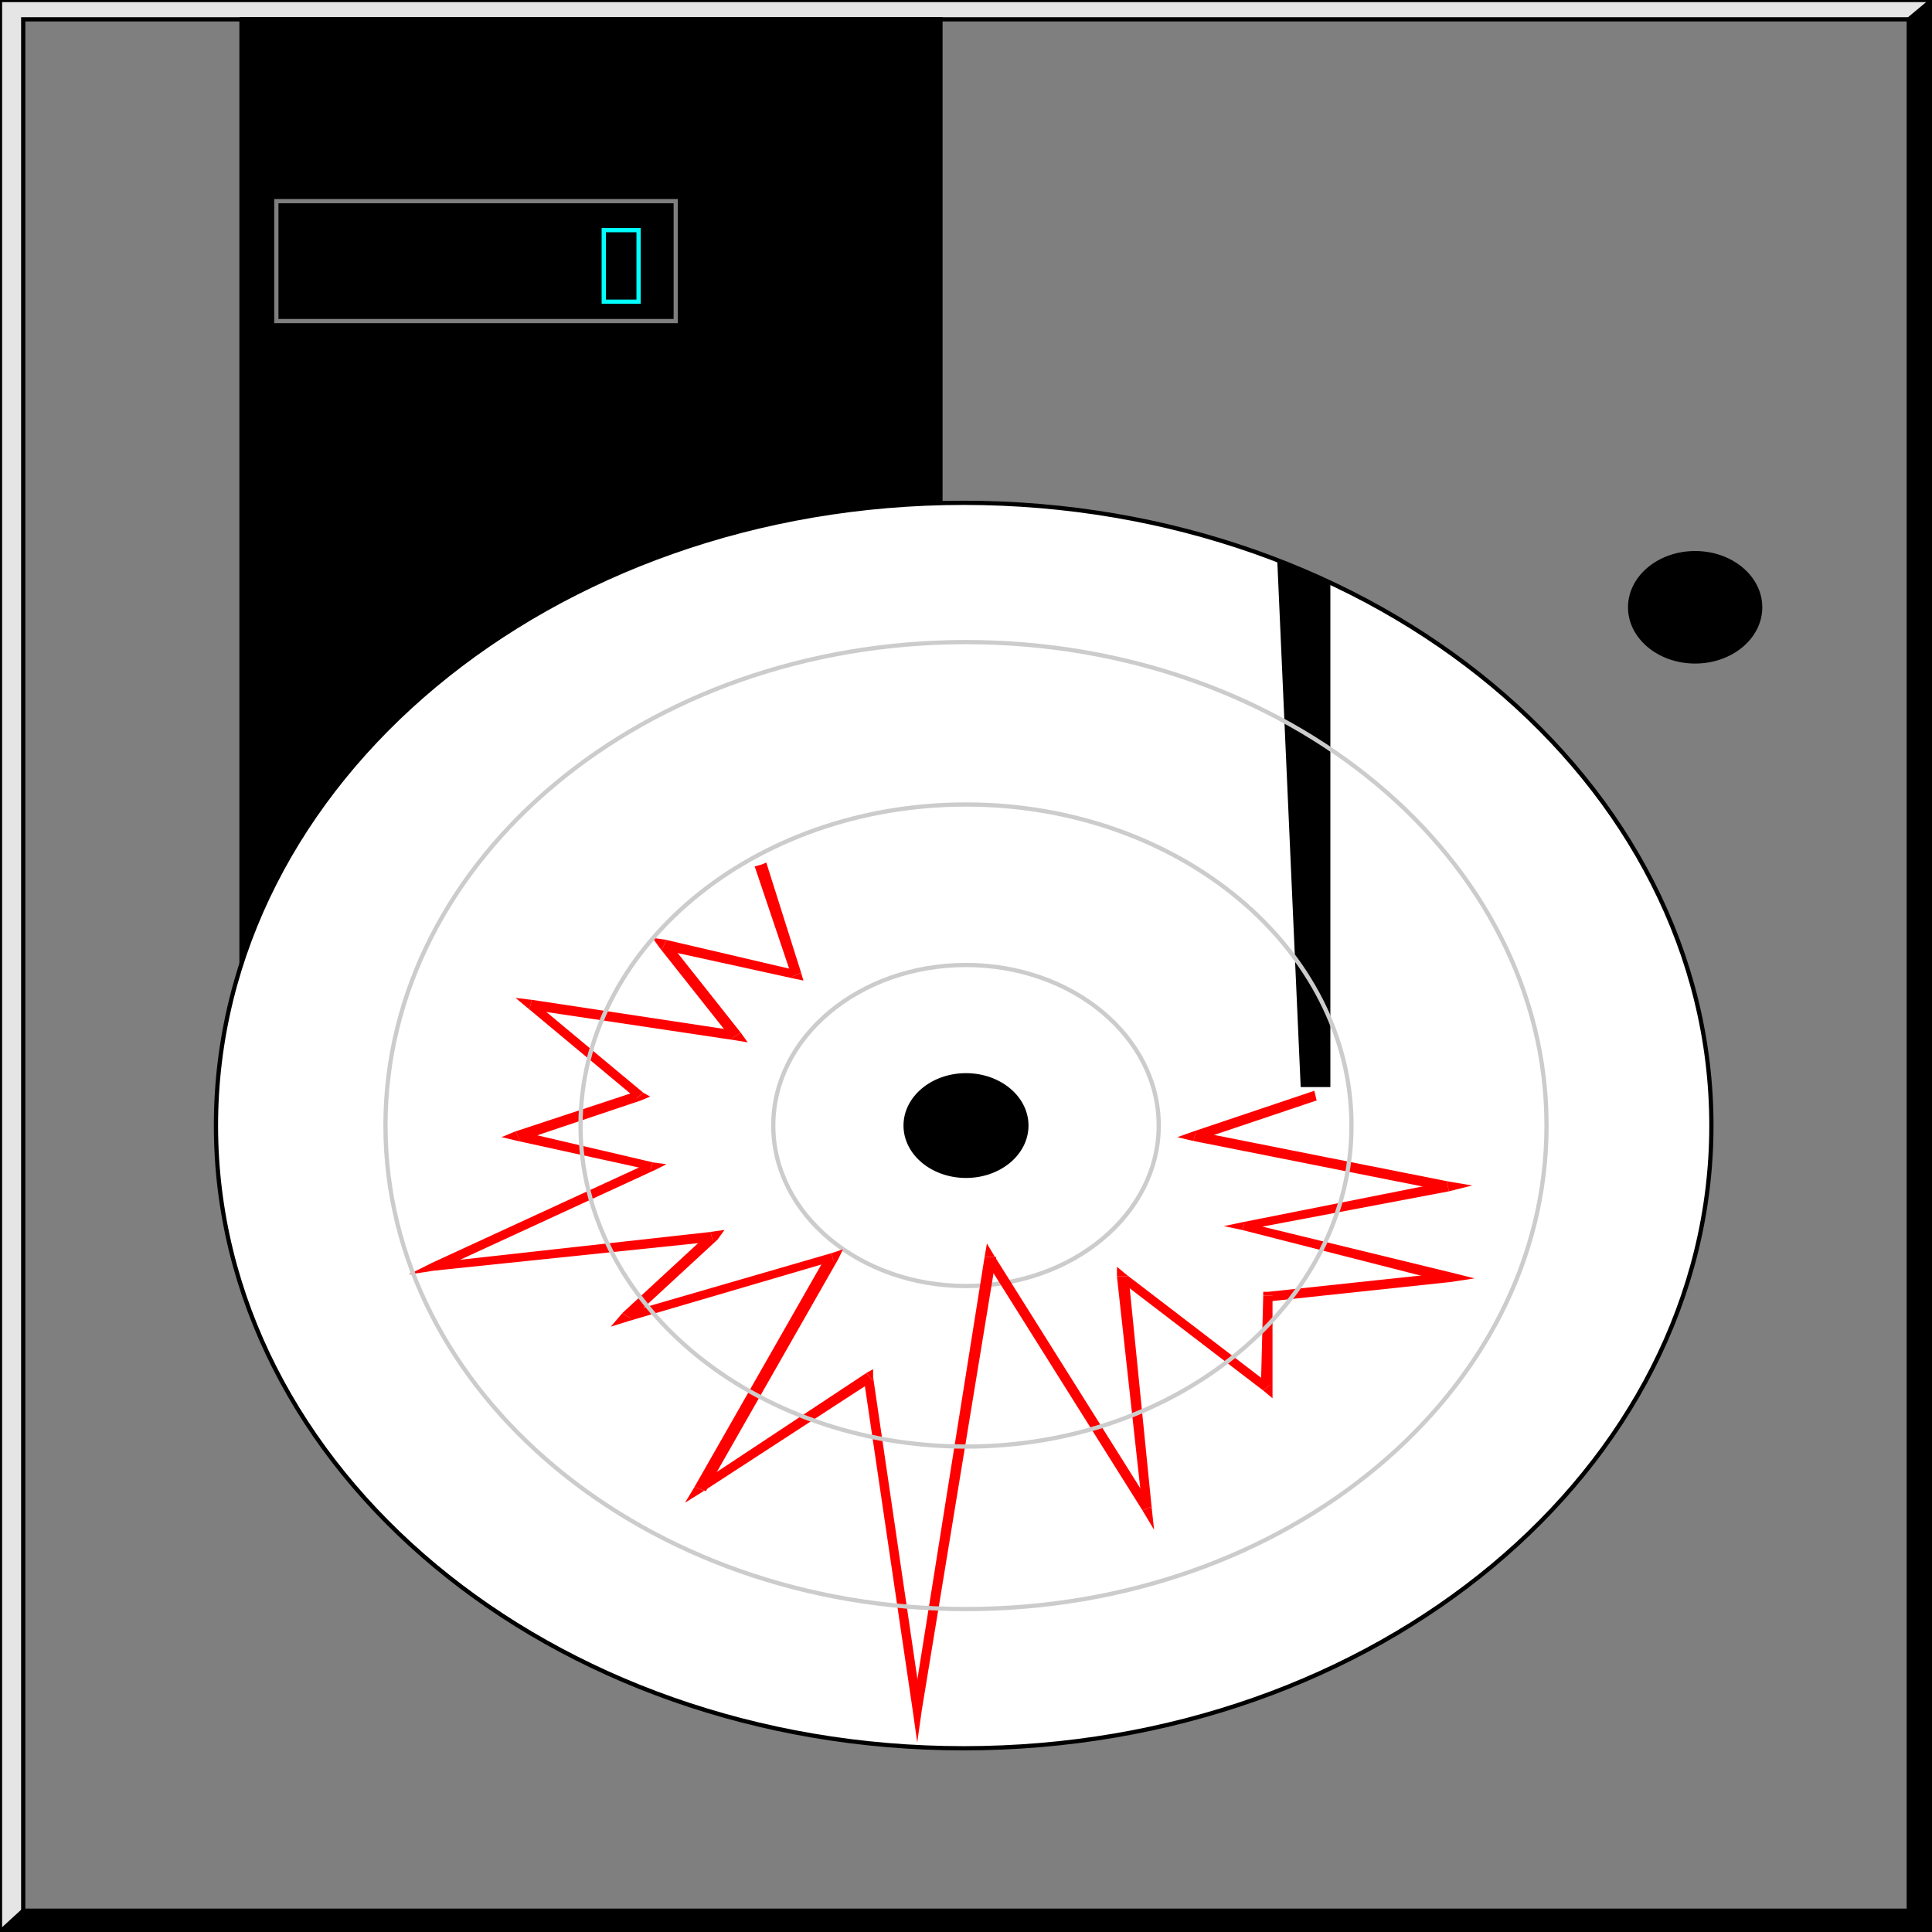 <svg width="150" height="150" viewBox="0 0 150 150" fill="none" xmlns="http://www.w3.org/2000/svg">
<rect x="0" y="0" width="150" height="150" fill="#333333" stroke="none"/>
<g clip-path="url(#clip0_2109_240576)">
<path d="M0 0H150V150H0V0Z" fill="black" stroke="black" stroke-width="0.329"/>
<path d="M0 0H150L148.197 1.502L1.803 148.348L0 150V0Z" fill="#E5E5E5" stroke="black" stroke-width="0.329"/>
<path d="M1.803 1.5H148.197V148.347H1.803V1.5Z" fill="#7F7F7F" stroke="black" stroke-width="0.329"/>
<path d="M18.75 1.5H73.017V87.386H18.75V1.5Z" fill="black" stroke="black" stroke-width="0.329"/>
<path d="M74.82 135.736C106.881 135.736 132.872 114.089 132.872 87.387C132.872 60.685 106.881 39.039 74.82 39.039C42.758 39.039 16.767 60.685 16.767 87.387C16.767 114.089 42.758 135.736 74.82 135.736Z" fill="white" stroke="black" stroke-width="0.329"/>
<path d="M75 91.292C77.589 91.292 79.688 89.544 79.688 87.388C79.688 85.232 77.589 83.484 75 83.484C72.411 83.484 70.312 85.232 70.312 87.388C70.312 89.544 72.411 91.292 75 91.292Z" fill="black" stroke="black" stroke-width="0.329"/>
<path d="M21.454 15.617H52.464V24.927H21.454V15.617Z" stroke="#7F7F7F" stroke-width="0.329"/>
<path d="M46.875 17.867H49.579V23.423H46.875V17.867Z" stroke="#00FFFF" stroke-width="0.329"/>
<path d="M131.611 51.354C134.399 51.354 136.659 49.471 136.659 47.15C136.659 44.828 134.399 42.945 131.611 42.945C128.823 42.945 126.562 44.828 126.562 47.15C126.562 49.471 128.823 51.354 131.611 51.354Z" fill="black" stroke="black" stroke-width="0.329"/>
<path d="M101.142 84.236H103.125V45.197L99.339 43.695L101.142 84.236Z" fill="black" stroke="black" stroke-width="0.329"/>
<path d="M75 99.847C83.264 99.847 89.964 94.267 89.964 87.384C89.964 80.501 83.264 74.922 75 74.922C66.736 74.922 60.036 80.501 60.036 87.384C60.036 94.267 66.736 99.847 75 99.847Z" stroke="#CCCCCC" stroke-width="0.329"/>
<path d="M92.849 87.841V88.591L102.224 85.438L102.043 84.688L92.668 87.841L91.406 88.291L92.668 88.591L92.849 87.841Z" fill="#FF0000"/>
<path d="M112.5 91.74L92.848 87.836L92.668 88.587L112.319 92.491V91.74L112.5 92.491L114.303 92.04L112.5 91.74Z" fill="#FF0000"/>
<path d="M96.634 94.895V95.496L112.5 92.493L112.319 91.742L96.454 94.895L95.012 95.196L96.454 95.496L96.634 94.895Z" fill="#FF0000"/>
<path d="M112.68 98.802L96.634 94.898L96.454 95.499L112.319 99.553L112.5 98.802V99.553L114.483 99.253L112.68 98.802Z" fill="#FF0000"/>
<path d="M98.798 100.599L98.438 101.049L112.5 99.548V98.797L98.438 100.298H98.077V100.599H98.798Z" fill="#FF0000"/>
<path d="M98.798 107.659V100.602H98.077L97.897 107.659L98.618 107.508L98.077 107.959L98.798 108.56V107.659Z" fill="#FF0000"/>
<path d="M87.62 99.102L86.899 99.403L98.077 107.961L98.618 107.511L87.44 98.952L86.719 98.352V99.102H87.62Z" fill="#FF0000"/>
<path d="M89.423 117.12L87.62 99.102H86.719L88.702 117.12L89.423 116.969L88.702 117.27L89.603 118.771L89.423 117.12Z" fill="#FF0000"/>
<path d="M77.344 97.598L76.442 97.748L88.702 117.268L89.423 116.967L77.163 97.448L76.623 96.547L76.442 97.598H77.344Z" fill="#FF0000"/>
<path d="M71.575 132.729L77.344 97.594H76.442L70.853 132.729L71.214 135.281L71.575 132.729Z" fill="#FF0000"/>
<path d="M67.788 107.206L67.067 107.055L70.853 132.731H71.575L67.788 106.905V106.305L67.248 106.605L67.788 107.206Z" fill="#FF0000"/>
<path d="M54.628 115.769L67.789 107.21L67.248 106.609L54.087 115.318L54.808 115.769L53.907 115.468L53.185 116.669L54.628 115.769Z" fill="#FF0000"/>
<path d="M64.724 97.901L64.183 97.451L53.906 115.468L54.808 115.769L65.084 97.751L65.445 97L64.543 97.3L64.724 97.901Z" fill="#FF0000"/>
<path d="M48.858 102.552L64.724 97.897L64.543 97.297L48.498 101.952L49.039 102.402L48.318 101.952L47.416 103.003L48.858 102.552Z" fill="#FF0000"/>
<path d="M55.349 96.393L54.988 95.793L48.317 101.949L49.038 102.399L55.709 96.243L56.25 95.492L55.168 95.642L55.349 96.393Z" fill="#FF0000"/>
<path d="M33.714 98.651L55.348 96.399L55.168 95.648L33.533 98.051L31.73 98.952L33.714 98.651Z" fill="#FF0000"/>
<path d="M50.48 90.843V90.242L33.533 98.05L33.894 98.651L50.841 90.843L51.742 90.392L50.661 90.242L50.48 90.843Z" fill="#FF0000"/>
<path d="M40.204 88.587L50.481 90.839L50.661 90.238L40.385 87.836V88.587L40.024 87.836L38.942 88.286L40.204 88.587Z" fill="#FF0000"/>
<path d="M49.399 85.288L49.58 84.688L40.024 87.841L40.385 88.591L49.76 85.438L50.481 85.138L49.94 84.838L49.399 85.288Z" fill="#FF0000"/>
<path d="M40.926 78.227L49.399 85.284L49.94 84.834L41.467 77.777L41.106 78.377L41.286 77.627L40.024 77.477L40.926 78.227Z" fill="#FF0000"/>
<path d="M56.791 80.628L57.151 80.027L41.286 77.625L41.105 78.376L57.151 80.778L58.053 80.928L57.512 80.178L56.791 80.628Z" fill="#FF0000"/>
<path d="M51.202 73.571L56.791 80.628L57.512 80.178L51.923 73.121L51.382 73.721L51.743 72.971L50.661 72.82L51.202 73.571Z" fill="#FF0000"/>
<path d="M61.478 75.829L62.019 75.379L51.742 72.977L51.382 73.727L61.658 75.98L62.379 76.13L62.199 75.529L61.478 75.829Z" fill="#FF0000"/>
<path d="M59.135 67.119L58.594 67.269L61.478 75.828L62.2 75.527L59.495 66.969L59.135 67.119Z" fill="#FF0000"/>
<path d="M75 112.311C91.529 112.311 104.928 101.152 104.928 87.386C104.928 73.62 91.529 62.461 75 62.461C58.471 62.461 45.072 73.62 45.072 87.386C45.072 101.152 58.471 112.311 75 112.311Z" stroke="#CCCCCC" stroke-width="0.329"/>
<path d="M75 124.927C99.892 124.927 120.072 108.121 120.072 87.389C120.072 66.658 99.892 49.852 75 49.852C50.107 49.852 29.928 66.658 29.928 87.389C29.928 108.121 50.107 124.927 75 124.927Z" stroke="#CCCCCC" stroke-width="0.329"/>
</g>
<defs>
<clipPath id="clip0_2109_240576">
<rect width="150" height="150" fill="white"/>
</clipPath>
</defs>
</svg>
